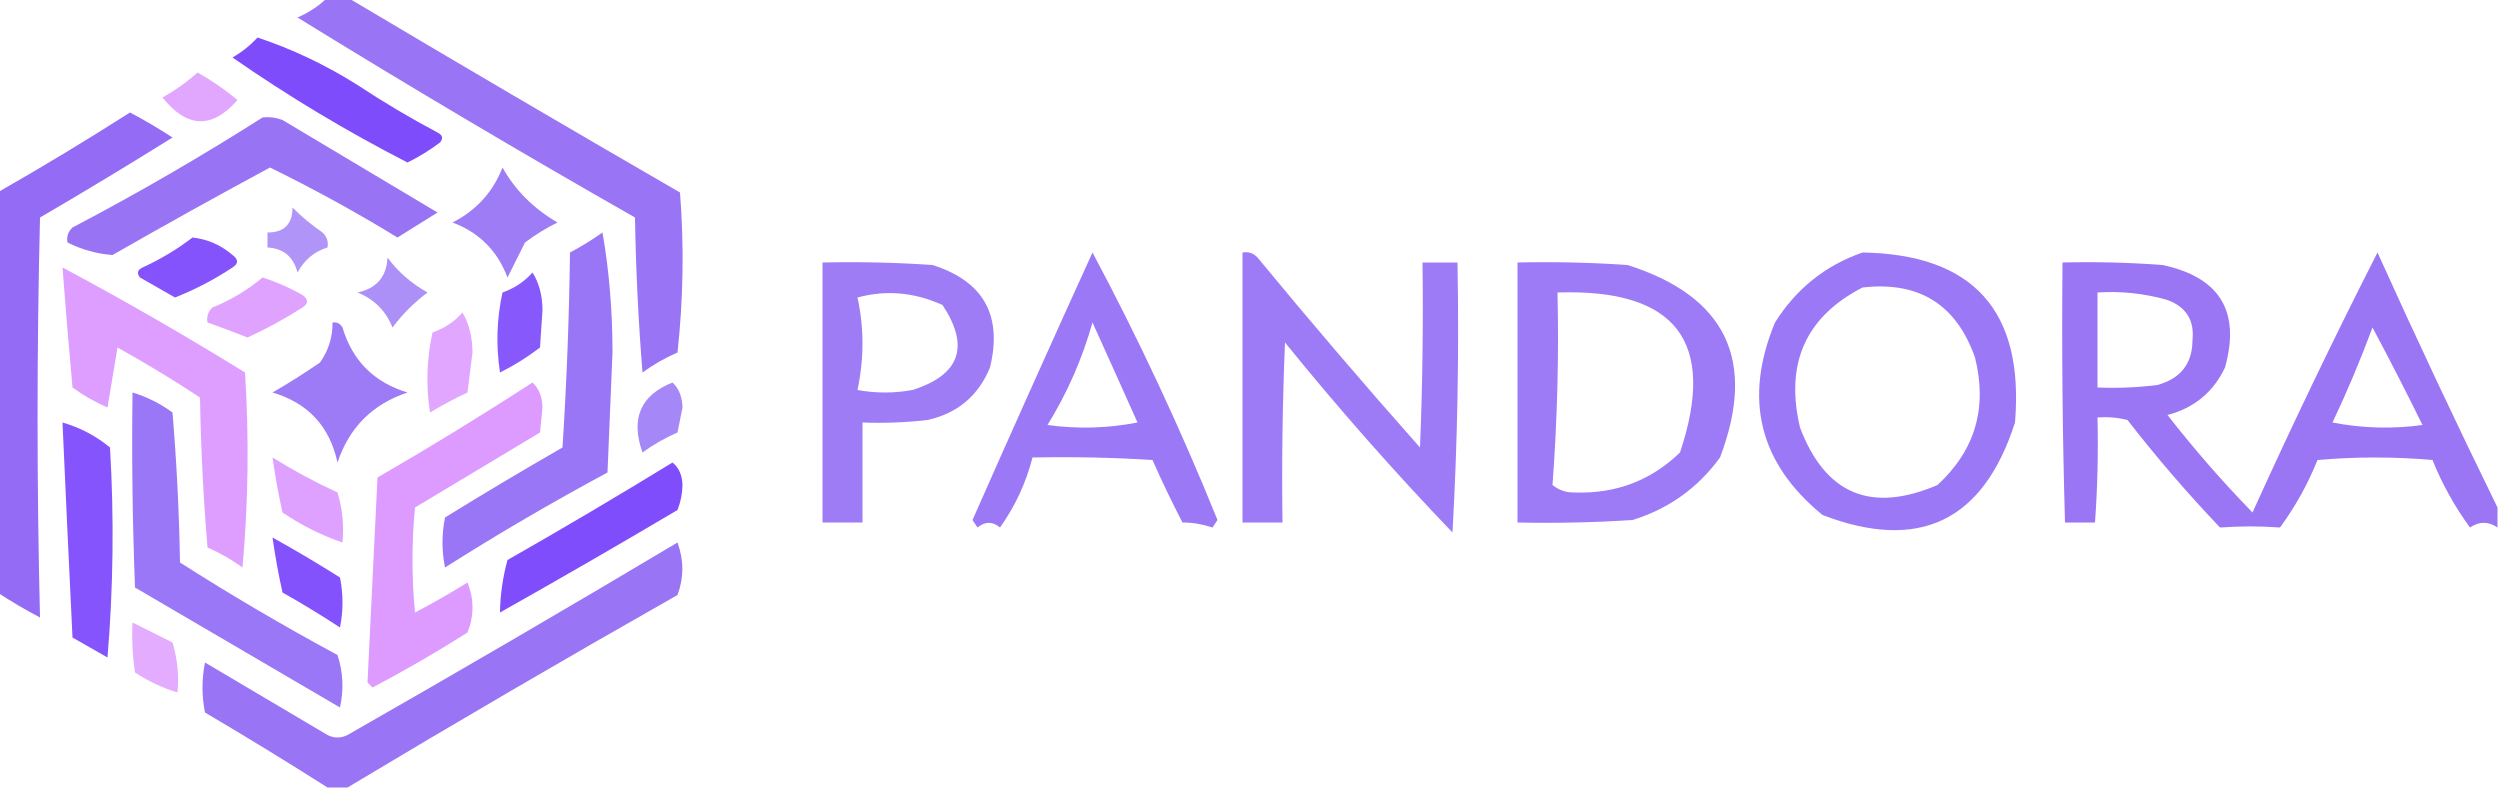 <?xml version="1.0" encoding="UTF-8"?>
<!DOCTYPE svg PUBLIC "-//W3C//DTD SVG 1.1//EN" "http://www.w3.org/Graphics/SVG/1.1/DTD/svg11.dtd">
<svg xmlns="http://www.w3.org/2000/svg" version="1.1" width="500px" height="158px" style="shape-rendering:geometricPrecision; text-rendering:geometricPrecision; image-rendering:optimizeQuality; fill-rule:evenodd; clip-rule:evenodd" xmlns:xlink="http://www.w3.org/1999/xlink">
<g><path style="opacity:0.857" fill="#885ef4" d="M 65.5,-0.5 C 66.833,-0.5 68.167,-0.5 69.5,-0.5C 91.521,12.6 113.688,25.6 136,38.5C 136.832,49.182 136.666,59.849 135.5,70.5C 133.004,71.58 130.67,72.914 128.5,74.5C 127.668,64.183 127.168,53.849 127,43.5C 104.217,30.53 81.717,17.196 59.5,3.5C 61.807,2.508 63.807,1.175 65.5,-0.5 Z"/></g>
<g><path style="opacity:0.844" fill="#682cfb" d="M 51.5,7.5 C 58.481,9.822 65.148,12.989 71.5,17C 76.668,20.419 82.002,23.585 87.5,26.5C 88.521,27.002 88.688,27.668 88,28.5C 85.966,30.032 83.799,31.365 81.5,32.5C 69.3,26.24 57.634,19.24 46.5,11.5C 48.419,10.387 50.086,9.054 51.5,7.5 Z"/></g>
<g><path style="opacity:0.762" fill="#d88cff" d="M 39.5,14.5 C 42.342,16.087 45.008,17.92 47.5,20C 42.418,25.825 37.418,25.658 32.5,19.5C 35.077,18.057 37.41,16.39 39.5,14.5 Z"/></g>
<g><path style="opacity:0.91" fill="#885df4" d="M -0.5,118.5 C -0.5,91.833 -0.5,65.167 -0.5,38.5C 8.447,33.392 17.281,28.059 26,22.5C 28.916,24.041 31.749,25.707 34.5,27.5C 25.785,32.944 16.952,38.278 8,43.5C 7.352,70.245 7.352,96.912 8,123.5C 5.057,121.948 2.223,120.281 -0.5,118.5 Z"/></g>
<g><path style="opacity:0.86" fill="#885ef4" d="M 52.5,23.5 C 53.873,23.343 55.207,23.51 56.5,24C 66.833,30.167 77.167,36.333 87.5,42.5C 84.833,44.167 82.167,45.833 79.5,47.5C 71.225,42.445 62.725,37.779 54,33.5C 43.435,39.199 32.935,45.033 22.5,51C 19.354,50.764 16.354,49.931 13.5,48.5C 13.281,47.325 13.614,46.325 14.5,45.5C 27.557,38.645 40.223,31.312 52.5,23.5 Z"/></g>
<g><path style="opacity:0.809" fill="#885ef3" d="M 100.5,33.5 C 103.039,38.04 106.706,41.707 111.5,44.5C 109.207,45.626 107.04,46.959 105,48.5C 103.829,50.842 102.662,53.176 101.5,55.5C 99.493,50.159 95.826,46.493 90.5,44.5C 95.275,42.063 98.608,38.396 100.5,33.5 Z"/></g>
<g><path style="opacity:0.664" fill="#885ef4" d="M 58.5,41.5 C 60.272,43.296 62.272,44.962 64.5,46.5C 65.386,47.325 65.719,48.325 65.5,49.5C 62.899,50.28 60.899,51.946 59.5,54.5C 58.676,51.337 56.676,49.67 53.5,49.5C 53.5,48.5 53.5,47.5 53.5,46.5C 56.833,46.5 58.5,44.833 58.5,41.5 Z"/></g>
<g><path style="opacity:0.848" fill="#885ef4" d="M 120.5,46.5 C 121.831,54.138 122.498,62.138 122.5,70.5C 122.167,78.5 121.833,86.5 121.5,94.5C 110.42,100.455 99.587,106.788 89,113.5C 88.333,110.167 88.333,106.833 89,103.5C 96.751,98.707 104.584,94.041 112.5,89.5C 113.333,76.513 113.833,63.513 114,50.5C 116.314,49.267 118.481,47.933 120.5,46.5 Z"/></g>
<g><path style="opacity:0.809" fill="#682cfb" d="M 38.5,47.5 C 41.516,47.841 44.182,49.007 46.5,51C 47.711,51.893 47.711,52.726 46.5,53.5C 42.887,55.89 39.054,57.89 35,59.5C 32.683,58.174 30.349,56.84 28,55.5C 27.312,54.668 27.479,54.002 28.5,53.5C 32.135,51.836 35.468,49.836 38.5,47.5 Z"/></g>
<g><path style="opacity:0.838" fill="#885ef4" d="M 218.5,50.5 C 227.725,67.79 236.059,85.624 243.5,104C 243.167,104.5 242.833,105 242.5,105.5C 240.412,104.821 238.412,104.488 236.5,104.5C 234.36,100.388 232.36,96.221 230.5,92C 222.507,91.5 214.507,91.334 206.5,91.5C 205.197,96.581 203.03,101.248 200,105.5C 198.542,104.253 197.042,104.253 195.5,105.5C 195.167,105 194.833,104.5 194.5,104C 202.41,86.095 210.41,68.262 218.5,50.5 Z M 218.5,64.5 C 221.477,71.065 224.477,77.732 227.5,84.5C 221.528,85.664 215.528,85.83 209.5,85C 213.455,78.59 216.455,71.757 218.5,64.5 Z"/></g>
<g><path style="opacity:0.814" fill="#885ef4" d="M 248.5,50.5 C 249.675,50.281 250.675,50.614 251.5,51.5C 262.096,64.353 272.93,77.019 284,89.5C 284.5,77.171 284.667,64.838 284.5,52.5C 286.833,52.5 289.167,52.5 291.5,52.5C 291.833,70.512 291.5,88.512 290.5,106.5C 278.804,94.304 267.638,81.637 257,68.5C 256.5,80.495 256.333,92.495 256.5,104.5C 253.833,104.5 251.167,104.5 248.5,104.5C 248.5,86.5 248.5,68.5 248.5,50.5 Z"/></g>
<g><path style="opacity:0.834" fill="#885ef4" d="M 372.5,50.5 C 394.694,50.867 404.861,62.201 403,84.5C 396.675,104.246 383.842,110.413 364.5,103C 351.82,92.621 348.654,79.787 355,64.5C 359.237,57.755 365.071,53.088 372.5,50.5 Z M 372.5,57.5 C 383.765,56.212 391.265,60.878 395,71.5C 397.523,81.57 395.023,90.07 387.5,97C 374.233,102.694 365.067,98.861 360,85.5C 356.972,72.693 361.138,63.359 372.5,57.5 Z"/></g>
<g><path style="opacity:0.844" fill="#885ef4" d="M 499.5,101.5 C 499.5,102.833 499.5,104.167 499.5,105.5C 497.661,104.248 495.828,104.248 494,105.5C 490.94,101.328 488.44,96.829 486.5,92C 478.833,91.333 471.167,91.333 463.5,92C 461.56,96.829 459.06,101.328 456,105.5C 452.042,105.209 448.042,105.209 444,105.5C 437.459,98.628 431.293,91.461 425.5,84C 423.527,83.504 421.527,83.338 419.5,83.5C 419.666,90.508 419.5,97.508 419,104.5C 417,104.5 415,104.5 413,104.5C 412.5,87.17 412.333,69.837 412.5,52.5C 419.175,52.334 425.842,52.5 432.5,53C 443.973,55.453 448.14,62.287 445,73.5C 442.673,78.423 438.84,81.59 433.5,83C 438.823,89.821 444.489,96.321 450.5,102.5C 458.463,84.921 466.796,67.588 475.5,50.5C 483.27,67.703 491.27,84.703 499.5,101.5 Z M 419.5,58.5 C 424.267,58.191 428.934,58.691 433.5,60C 437.238,61.399 438.904,64.066 438.5,68C 438.485,72.694 436.152,75.694 431.5,77C 427.514,77.499 423.514,77.665 419.5,77.5C 419.5,71.167 419.5,64.833 419.5,58.5 Z M 474.5,65.5 C 477.92,71.904 481.253,78.404 484.5,85C 478.472,85.83 472.472,85.664 466.5,84.5C 469.455,78.26 472.122,71.927 474.5,65.5 Z"/></g>
<g><path style="opacity:0.684" fill="#885ef4" d="M 77.5,51.5 C 79.525,54.293 82.191,56.626 85.5,58.5C 82.806,60.527 80.473,62.861 78.5,65.5C 77.167,62.167 74.833,59.833 71.5,58.5C 75.332,57.672 77.332,55.339 77.5,51.5 Z"/></g>
<g><path style="opacity:0.81" fill="#885ef4" d="M 164.5,52.5 C 171.841,52.334 179.174,52.5 186.5,53C 196.704,56.24 200.537,63.073 198,73.5C 195.668,79.164 191.501,82.664 185.5,84C 181.179,84.499 176.846,84.666 172.5,84.5C 172.5,91.167 172.5,97.833 172.5,104.5C 169.833,104.5 167.167,104.5 164.5,104.5C 164.5,87.167 164.5,69.833 164.5,52.5 Z M 171.5,59.5 C 177.213,57.949 182.88,58.449 188.5,61C 194.003,69.302 192.003,74.969 182.5,78C 178.833,78.667 175.167,78.667 171.5,78C 172.826,71.734 172.826,65.568 171.5,59.5 Z"/></g>
<g><path style="opacity:0.822" fill="#885ef4" d="M 303.5,52.5 C 310.841,52.334 318.174,52.5 325.5,53C 345.211,59.256 351.378,72.09 344,91.5C 339.563,97.601 333.73,101.767 326.5,104C 318.841,104.5 311.174,104.666 303.5,104.5C 303.5,87.167 303.5,69.833 303.5,52.5 Z M 311.5,58.5 C 335.243,57.708 343.41,68.375 336,90.5C 330.192,96.105 323.192,98.772 315,98.5C 313.272,98.546 311.772,98.046 310.5,97C 311.461,84.037 311.794,71.204 311.5,58.5 Z"/></g>
<g><path style="opacity:0.847" fill="#d88cff" d="M 12.5,53.5 C 24.884,60.109 37.051,67.109 49,74.5C 49.833,87.513 49.666,100.513 48.5,113.5C 46.33,111.914 43.996,110.58 41.5,109.5C 40.668,99.517 40.168,89.517 40,79.5C 34.632,75.968 29.131,72.635 23.5,69.5C 22.833,73.5 22.167,77.5 21.5,81.5C 19.004,80.42 16.671,79.086 14.5,77.5C 13.773,69.475 13.106,61.475 12.5,53.5 Z"/></g>
<g><path style="opacity:0.783" fill="#672bfb" d="M 106.5,54.5 C 107.809,56.571 108.475,59.071 108.5,62C 108.333,64.5 108.167,67 108,69.5C 105.502,71.417 102.835,73.084 100,74.5C 99.171,69.136 99.337,63.802 100.5,58.5C 102.911,57.639 104.911,56.306 106.5,54.5 Z"/></g>
<g><path style="opacity:0.799" fill="#d88bff" d="M 52.5,55.5 C 55.223,56.352 57.89,57.519 60.5,59C 61.711,59.893 61.711,60.726 60.5,61.5C 56.956,63.771 53.29,65.771 49.5,67.5C 46.796,66.428 44.13,65.428 41.5,64.5C 41.281,63.325 41.614,62.325 42.5,61.5C 46.229,59.977 49.562,57.977 52.5,55.5 Z"/></g>
<g><path style="opacity:0.766" fill="#d88cff" d="M 92.5,62.5 C 93.812,64.743 94.478,67.41 94.5,70.5C 94.167,73.167 93.833,75.833 93.5,78.5C 90.921,79.706 88.421,81.039 86,82.5C 85.171,77.136 85.337,71.802 86.5,66.5C 88.911,65.639 90.911,64.306 92.5,62.5 Z"/></g>
<g><path style="opacity:0.828" fill="#885ef4" d="M 66.5,64.5 C 67.376,64.369 68.043,64.703 68.5,65.5C 70.481,72.148 74.815,76.481 81.5,78.5C 74.507,80.826 69.841,85.493 67.5,92.5C 65.931,85.265 61.598,80.598 54.5,78.5C 57.751,76.625 60.918,74.625 64,72.5C 65.707,70.091 66.54,67.424 66.5,64.5 Z"/></g>
<g><path style="opacity:0.871" fill="#d88cff" d="M 106.5,76.5 C 107.777,77.694 108.444,79.36 108.5,81.5C 108.333,83.167 108.167,84.833 108,86.5C 99.667,91.5 91.333,96.5 83,101.5C 82.333,108.5 82.333,115.5 83,122.5C 86.581,120.626 90.081,118.626 93.5,116.5C 94.833,119.833 94.833,123.167 93.5,126.5C 87.33,130.419 80.997,134.086 74.5,137.5C 74.167,137.167 73.833,136.833 73.5,136.5C 74.15,122.866 74.817,109.199 75.5,95.5C 86.064,89.392 96.397,83.059 106.5,76.5 Z"/></g>
<g><path style="opacity:0.745" fill="#885ef4" d="M 134.5,76.5 C 135.777,77.694 136.444,79.36 136.5,81.5C 136.167,83.167 135.833,84.833 135.5,86.5C 133.004,87.58 130.67,88.914 128.5,90.5C 126.092,83.722 128.092,79.055 134.5,76.5 Z"/></g>
<g><path style="opacity:0.842" fill="#885ef4" d="M 26.5,78.5 C 29.378,79.37 32.045,80.703 34.5,82.5C 35.332,92.483 35.832,102.483 36,112.5C 46.253,119.045 56.753,125.212 67.5,131C 68.622,134.409 68.789,137.909 68,141.5C 54.333,133.5 40.667,125.5 27,117.5C 26.5,104.504 26.333,91.504 26.5,78.5 Z"/></g>
<g><path style="opacity:0.808" fill="#682cfb" d="M 12.5,84.5 C 16.008,85.504 19.174,87.171 22,89.5C 22.833,103.512 22.666,117.512 21.5,131.5C 19.167,130.167 16.833,128.833 14.5,127.5C 13.801,113.134 13.134,98.801 12.5,84.5 Z"/></g>
<g><path style="opacity:0.811" fill="#d88cff" d="M 54.5,91.5 C 58.647,94.075 62.98,96.409 67.5,98.5C 68.487,101.768 68.82,105.102 68.5,108.5C 64.285,107.059 60.285,105.059 56.5,102.5C 55.687,98.838 55.021,95.172 54.5,91.5 Z"/></g>
<g><path style="opacity:0.843" fill="#682cfb" d="M 134.5,92.5 C 135.765,93.514 136.431,95.014 136.5,97C 136.456,98.764 136.122,100.431 135.5,102C 123.748,108.96 111.915,115.793 100,122.5C 100.046,118.974 100.546,115.474 101.5,112C 112.67,105.637 123.67,99.137 134.5,92.5 Z"/></g>
<g><path style="opacity:0.819" fill="#682cfb" d="M 54.5,107.5 C 59.055,110.029 63.555,112.696 68,115.5C 68.667,118.833 68.667,122.167 68,125.5C 64.25,123.041 60.417,120.708 56.5,118.5C 55.687,114.838 55.021,111.172 54.5,107.5 Z"/></g>
<g><path style="opacity:0.859" fill="#885ef4" d="M 69.5,157.5 C 68.167,157.5 66.833,157.5 65.5,157.5C 57.481,152.4 49.314,147.4 41,142.5C 40.333,139.167 40.333,135.833 41,132.5C 49.167,137.333 57.333,142.167 65.5,147C 66.833,147.667 68.167,147.667 69.5,147C 91.63,134.366 113.63,121.533 135.5,108.5C 136.791,112.045 136.791,115.545 135.5,119C 113.273,131.608 91.273,144.441 69.5,157.5 Z"/></g>
<g><path style="opacity:0.708" fill="#d88bff" d="M 26.5,124.5 C 29.14,125.82 31.807,127.153 34.5,128.5C 35.487,131.768 35.82,135.102 35.5,138.5C 32.534,137.602 29.701,136.269 27,134.5C 26.502,131.183 26.335,127.85 26.5,124.5 Z"/></g>
</svg>
